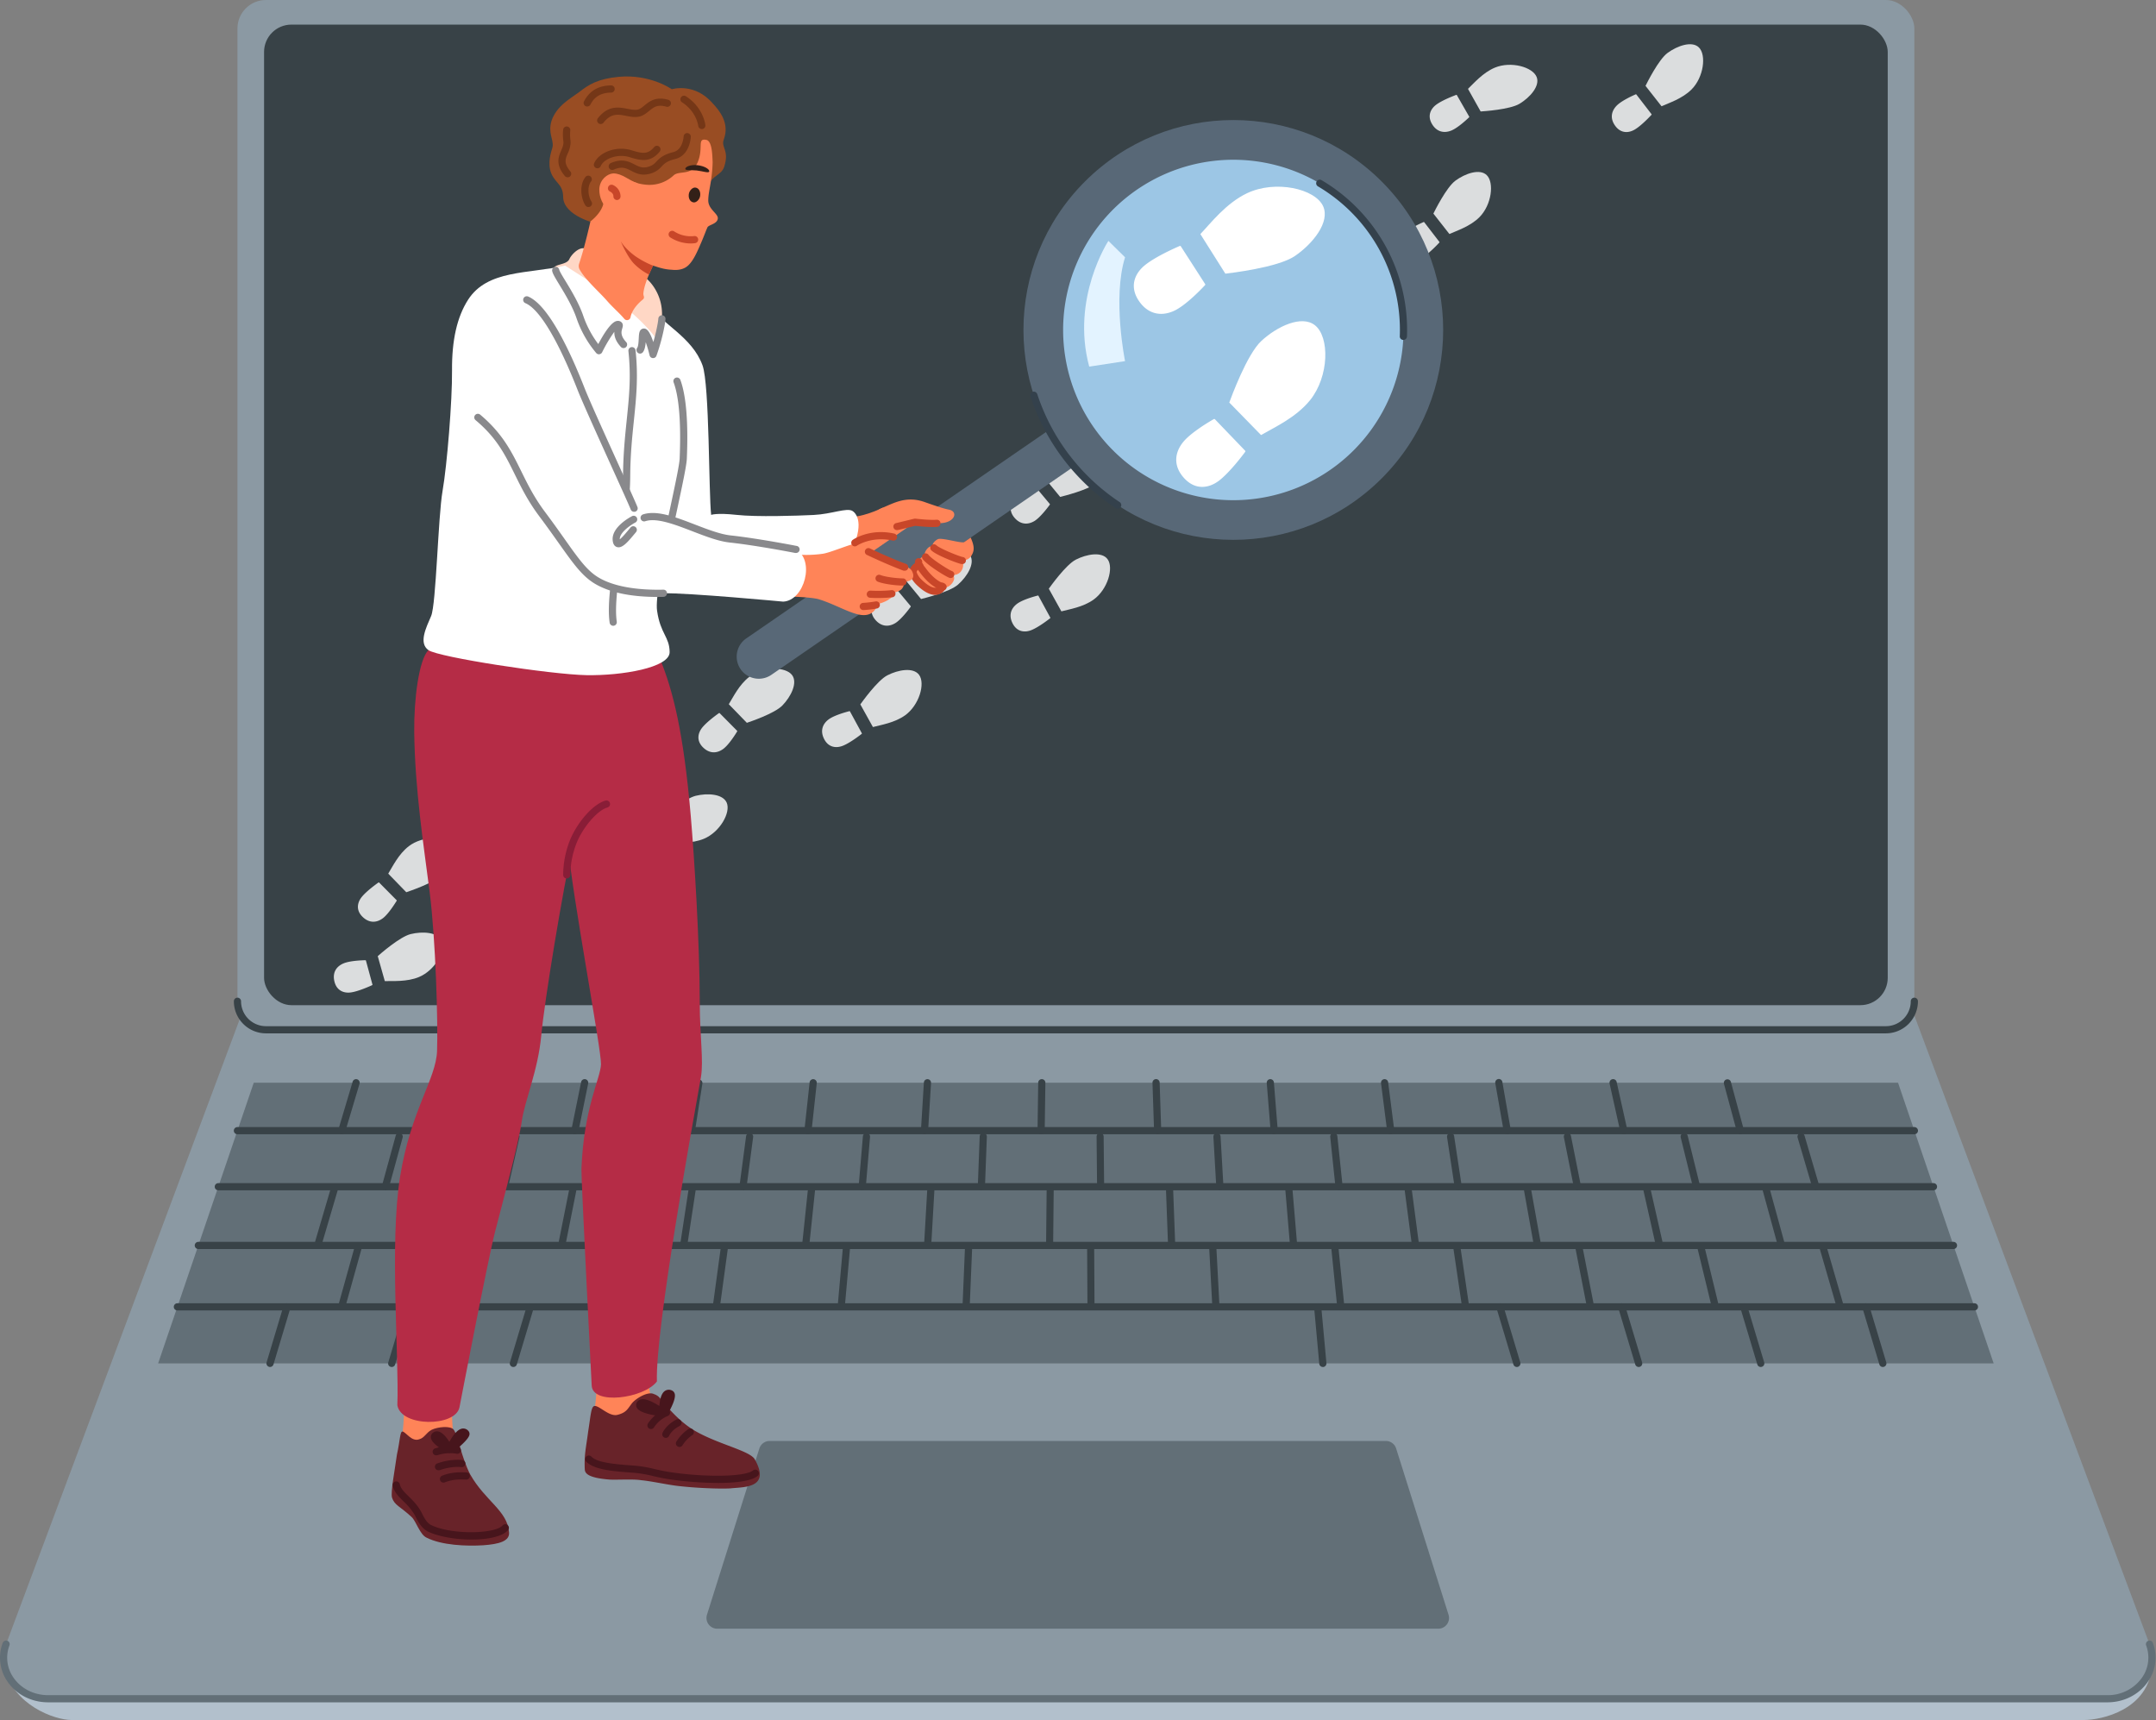 <svg width="1833" height="1462" xmlns="http://www.w3.org/2000/svg">

 <rect width="100%" height="100%" fill="#808080" stroke="none"/>

 <g>
  <title>Layer 1</title>
  <path id="svg_1" d="m4.453,1418.32c6.64,30.47 41.35,43.69 56.56,43.69l1710.51,0c15.34,0 55.11,-8.63 58,-45.85l-1825.07,2.16z" fill-rule="evenodd" fill="#b2c0cc"/>
  <rect id="svg_2" rx="24.22" fill="#8b99a3" y="0" x="201.883" height="875.3" width="1425.67"/>
  <rect id="svg_3" rx="23.26" fill="#384247" y="20.91" x="224.503" height="833.49" width="1380.42"/>
  <path id="svg_4" d="m1624.503,863.12l3,0l200,534.41c8.43,22.73 -9.81,46.4 -35.72,46.4l-1750.89,0c-26,0 -44.27,-23.67 -35.71,-46.4l199.83,-534.41l1419.49,0z" fill-rule="evenodd" fill="#8b99a3"/>
  <polygon id="svg_5" points="1694.993,1158.88 134.433,1158.88 215.733,920.33 1613.693,920.33 1694.993,1158.88 " fill="#626f77"/>
  <path id="svg_6" d="m1627.583,964.12l-1425.73,0a3,3 0 0 1 0,-6.1l1425.73,0a3.05,3.05 0 0 1 0,6.1z" fill="#384247"/>
  <path id="svg_7" d="m1643.813,1011.76l-1458.2,0a3,3 0 0 1 0,-6.1l1458.2,0a3.05,3.05 0 1 1 0,6.1z" fill="#384247"/>
  <path id="svg_8" d="m1660.813,1061.68l-1492.19,0a3.05,3.05 0 0 1 0,-6.1l1492.19,0a3.05,3.05 0 0 1 0,6.1z" fill="#384247"/>
  <path id="svg_9" d="m1678.623,1113.88l-1527.81,0a3.05,3.05 0 0 1 0,-6.1l1527.81,0a3.05,3.05 0 0 1 0,6.1z" fill="#384247"/>
  <path id="svg_10" d="m290.583,964.12a2.91,2.91 0 0 1 -0.87,-0.13a3.06,3.06 0 0 1 -2.05,-3.8l12.15,-40.73a3.05,3.05 0 0 1 5.85,1.74l-12.15,40.74a3.07,3.07 0 0 1 -2.93,2.18z" fill="#384247"/>
  <path id="svg_11" d="m389.673,964.12a2.76,2.76 0 0 1 -0.75,-0.1a3,3 0 0 1 -2.21,-3.69l10.23,-40.74a3,3 0 1 1 5.91,1.48l-10.22,40.74a3.07,3.07 0 0 1 -2.96,2.31z" fill="#384247"/>
  <path id="svg_12" d="m488.763,964.12a2.68,2.68 0 0 1 -0.62,-0.07a3,3 0 0 1 -2.38,-3.59l8.3,-40.74a3.05,3.05 0 0 1 6,1.22l-8.3,40.73a3,3 0 0 1 -3,2.45z" fill="#384247"/>
  <path id="svg_13" d="m587.843,964.12a3.89,3.89 0 0 1 -0.47,0a3,3 0 0 1 -2.54,-3.48l6.36,-40.74a3.05,3.05 0 0 1 6,0.94l-6.37,40.74a3,3 0 0 1 -2.98,2.54z" fill="#384247"/>
  <path id="svg_14" d="m686.933,964.12l-0.34,0a3.05,3.05 0 0 1 -2.7,-3.36l4.44,-40.74a3,3 0 1 1 6.06,0.66l-4.44,40.74a3,3 0 0 1 -3.02,2.7z" fill="#384247"/>
  <path id="svg_15" d="m786.013,964.12l-0.19,0a3.05,3.05 0 0 1 -2.86,-3.23l2.51,-40.74a3.05,3.05 0 0 1 6.09,0.38l-2.51,40.73a3.05,3.05 0 0 1 -3.04,2.86z" fill="#384247"/>
  <path id="svg_16" d="m885.093,964.12l0,0a3.06,3.06 0 0 1 -3,-3.09l0.58,-40.74a3,3 0 0 1 3.09,-3a3,3 0 0 1 3,3.09l-0.58,40.74a3,3 0 0 1 -3.09,3z" fill="#384247"/>
  <path id="svg_17" d="m984.173,964.12a3,3 0 0 1 -3,-3l-1.35,-40.74a3,3 0 1 1 6.09,-0.2l1.35,40.74a3,3 0 0 1 -2.94,3.14l-0.15,0.06z" fill="#384247"/>
  <path id="svg_18" d="m1083.253,964.12a3.06,3.06 0 0 1 -3,-2.81l-3.28,-40.74a3,3 0 1 1 6.08,-0.48l3.28,40.73a3.06,3.06 0 0 1 -2.8,3.29l-0.28,0.01z" fill="#384247"/>
  <path id="svg_19" d="m1182.343,964.12a3.06,3.06 0 0 1 -3,-2.67l-5.21,-40.73a3.05,3.05 0 1 1 6.05,-0.78l5.21,40.74a3,3 0 0 1 -2.64,3.41l-0.41,0.03z" fill="#384247"/>
  <path id="svg_20" d="m1281.433,964.12a3.07,3.07 0 0 1 -3,-2.53l-7.13,-40.73a3.05,3.05 0 1 1 6,-1.06l7.14,40.74a3.06,3.06 0 0 1 -2.48,3.53a3.27,3.27 0 0 1 -0.53,0.05z" fill="#384247"/>
  <path id="svg_21" d="m1380.513,964.12a3.06,3.06 0 0 1 -3,-2.39l-9.07,-40.74a3,3 0 1 1 6,-1.32l9.08,40.73a3.06,3.06 0 0 1 -2.32,3.65a3.81,3.81 0 0 1 -0.69,0.07z" fill="#384247"/>
  <path id="svg_22" d="m1479.603,964.12a3.06,3.06 0 0 1 -2.95,-2.26l-11,-40.73a3.06,3.06 0 0 1 5.9,-1.6l11,40.74a3.06,3.06 0 0 1 -2.15,3.74a3.21,3.21 0 0 1 -0.8,0.11z" fill="#384247"/>
  <path id="svg_23" d="m327.673,1011.76a2.87,2.87 0 0 1 -0.81,-0.11a3,3 0 0 1 -2.13,-3.75l11.69,-42.59a3,3 0 0 1 5.88,1.61l-11.69,42.6a3.05,3.05 0 0 1 -2.94,2.24z" fill="#384247"/>
  <path id="svg_24" d="m429.023,1011.76a3,3 0 0 1 -3,-3.72l9.67,-42.6a3.05,3.05 0 0 1 5.95,1.35l-9.67,42.6a3.05,3.05 0 0 1 -2.95,2.37z" fill="#384247"/>
  <path id="svg_25" d="m530.363,1011.76a2.47,2.47 0 0 1 -0.54,0a3,3 0 0 1 -2.47,-3.54l7.66,-42.59a3,3 0 1 1 6,1.07l-7.65,42.6a3.06,3.06 0 0 1 -3,2.46z" fill="#384247"/>
  <path id="svg_26" d="m631.703,1011.76a2.69,2.69 0 0 1 -0.4,0a3.05,3.05 0 0 1 -2.63,-3.42l5.64,-42.59a3,3 0 1 1 6,0.79l-5.63,42.6a3,3 0 0 1 -2.98,2.62z" fill="#384247"/>
  <path id="svg_27" d="m733.043,1011.76l-0.26,0a3.05,3.05 0 0 1 -2.78,-3.3l3.62,-42.59a3,3 0 0 1 6.07,0.51l-3.61,42.6a3.05,3.05 0 0 1 -3.04,2.78z" fill="#384247"/>
  <path id="svg_28" d="m834.383,1011.76l-0.13,0a3.05,3.05 0 0 1 -2.94,-3.16l1.6,-42.6a3,3 0 0 1 3.16,-2.93a3.05,3.05 0 0 1 2.94,3.16l-1.6,42.59a3.05,3.05 0 0 1 -3.03,2.94z" fill="#384247"/>
  <path id="svg_29" d="m935.723,1011.76a3,3 0 0 1 -3,-3l-0.42,-42.6a3,3 0 0 1 3,-3.07l0,0a3,3 0 0 1 3,3l0.42,42.59a3,3 0 0 1 -3,3.08z" fill="#384247"/>
  <path id="svg_30" d="m1037.063,1011.76a3,3 0 0 1 -3,-2.88l-2.44,-42.59a3.06,3.06 0 0 1 2.88,-3.22a3.11,3.11 0 0 1 3.21,2.87l2.44,42.6a3.05,3.05 0 0 1 -2.87,3.22l-0.22,0z" fill="#384247"/>
  <path id="svg_31" d="m1138.403,1011.76a3.05,3.05 0 0 1 -3,-2.73l-4.45,-42.6a3,3 0 1 1 6.06,-0.63l4.46,42.6a3,3 0 0 1 -2.72,3.34a1.72,1.72 0 0 1 -0.35,0.02z" fill="#384247"/>
  <path id="svg_32" d="m1239.743,1011.76a3,3 0 0 1 -3,-2.59l-6.47,-42.6a3,3 0 0 1 6,-0.91l6.47,42.59a3.06,3.06 0 0 1 -2.55,3.48l-0.45,0.03z" fill="#384247"/>
  <path id="svg_33" d="m1341.093,1011.76a3,3 0 0 1 -3,-2.45l-8.49,-42.6a3,3 0 0 1 6,-1.19l8.49,42.6a3,3 0 0 1 -2.39,3.58a3.13,3.13 0 0 1 -0.61,0.06z" fill="#384247"/>
  <path id="svg_34" d="m1442.433,1011.76a3.05,3.05 0 0 1 -3,-2.32l-10.51,-42.59a3,3 0 1 1 5.92,-1.46l10.51,42.59a3.05,3.05 0 0 1 -3,3.78l0.08,0z" fill="#384247"/>
  <path id="svg_35" d="m1543.773,1011.76a3,3 0 0 1 -2.92,-2.19l-12.53,-42.59a3.05,3.05 0 0 1 5.85,-1.73l12.53,42.6a3.06,3.06 0 0 1 -2.07,3.79a3.24,3.24 0 0 1 -0.86,0.12z" fill="#384247"/>
  <path id="svg_36" d="m270.953,1058.87a3.13,3.13 0 0 1 -0.86,-0.12a3,3 0 0 1 -2.07,-3.79l13.09,-44.47a3.05,3.05 0 0 1 5.86,1.72l-13.1,44.47a3,3 0 0 1 -2.92,2.19z" fill="#384247"/>
  <path id="svg_37" d="m374.523,1058.87a3.05,3.05 0 0 1 -3,-3.78l11,-44.47a3,3 0 1 1 5.92,1.46l-11,44.48a3.05,3.05 0 0 1 -2.92,2.31z" fill="#384247"/>
  <path id="svg_38" d="m478.103,1058.87a3.06,3.06 0 0 1 -3,-3.65l8.88,-44.47a3,3 0 0 1 6,1.2l-8.88,44.47a3,3 0 0 1 -3,2.45z" fill="#384247"/>
  <path id="svg_39" d="m581.673,1058.87a3.55,3.55 0 0 1 -0.46,0a3.06,3.06 0 0 1 -2.56,-3.48l6.77,-44.47a3.05,3.05 0 0 1 6,0.92l-6.78,44.47a3,3 0 0 1 -2.97,2.56z" fill="#384247"/>
  <path id="svg_40" d="m685.253,1058.87a1.77,1.77 0 0 1 -0.32,0a3,3 0 0 1 -2.71,-3.35l4.66,-44.47a3.05,3.05 0 0 1 6.07,0.64l-4.67,44.47a3,3 0 0 1 -3.03,2.71z" fill="#384247"/>
  <path id="svg_41" d="m788.823,1058.87l-0.18,0a3.05,3.05 0 0 1 -2.87,-3.22l2.56,-44.48a3.05,3.05 0 0 1 6.09,0.36l-2.56,44.47a3,3 0 0 1 -3.04,2.87z" fill="#384247"/>
  <path id="svg_42" d="m892.393,1058.87l0,0a3,3 0 0 1 -3,-3.08l0.45,-44.47a3.06,3.06 0 0 1 3,-3l0,0a3,3 0 0 1 3,3.08l-0.45,44.47a3,3 0 0 1 -3,3z" fill="#384247"/>
  <path id="svg_43" d="m995.963,1058.87a3.05,3.05 0 0 1 -3,-2.93l-1.65,-44.48a3,3 0 1 1 6.09,-0.22l1.66,44.47a3.05,3.05 0 0 1 -2.94,3.16l-0.16,0z" fill="#384247"/>
  <path id="svg_44" d="m1099.533,1058.87a3.05,3.05 0 0 1 -3,-2.79l-3.75,-44.47a3,3 0 1 1 6.07,-0.52l3.76,44.48a3,3 0 0 1 -2.78,3.29l-0.3,0.01z" fill="#384247"/>
  <path id="svg_45" d="m1203.103,1058.87a3.06,3.06 0 0 1 -3,-2.65l-5.86,-44.47a3.05,3.05 0 0 1 6,-0.8l5.86,44.47a3.05,3.05 0 0 1 -2.62,3.43l-0.38,0.02z" fill="#384247"/>
  <path id="svg_46" d="m1306.683,1058.87a3,3 0 0 1 -3,-2.51l-8,-44.47a3,3 0 1 1 6,-1.08l8,44.47a3,3 0 0 1 -2.46,3.54a2.47,2.47 0 0 1 -0.54,0.05z" fill="#384247"/>
  <path id="svg_47" d="m1410.253,1058.87a3.05,3.05 0 0 1 -3,-2.37l-10,-44.48a3,3 0 1 1 6,-1.34l10.08,44.47a3.06,3.06 0 0 1 -2.3,3.65a3.21,3.21 0 0 1 -0.78,0.07z" fill="#384247"/>
  <path id="svg_48" d="m1513.823,1058.87a3.06,3.06 0 0 1 -2.94,-2.24l-12.18,-44.47a3,3 0 0 1 5.88,-1.62l12.19,44.47a3.05,3.05 0 0 1 -2.14,3.75a2.82,2.82 0 0 1 -0.81,0.11z" fill="#384247"/>
  <path id="svg_49" d="m291.253,1110.99a2.91,2.91 0 0 1 -0.82,-0.12a3,3 0 0 1 -2.12,-3.75l13,-46.6a3,3 0 1 1 5.87,1.64l-13,46.6a3.05,3.05 0 0 1 -2.93,2.23z" fill="#384247"/>
  <path id="svg_50" d="m397.313,1110.99a3.32,3.32 0 0 1 -0.69,-0.08a3,3 0 0 1 -2.28,-3.66l10.77,-46.6a3,3 0 0 1 5.94,1.38l-10.8,46.65a3.05,3.05 0 0 1 -2.94,2.31z" fill="#384247"/>
  <path id="svg_51" d="m503.363,1110.99a3.53,3.53 0 0 1 -0.56,0a3.06,3.06 0 0 1 -2.45,-3.55l8.56,-46.6a3.05,3.05 0 1 1 6,1.1l-8.56,46.6a3,3 0 0 1 -2.99,2.45z" fill="#384247"/>
  <path id="svg_52" d="m609.403,1110.99l-0.42,0a3.06,3.06 0 0 1 -2.61,-3.43l6.36,-46.6a3,3 0 0 1 6,0.82l-6.35,46.6a3.06,3.06 0 0 1 -2.98,2.61z" fill="#384247"/>
  <path id="svg_53" d="m715.443,1110.99l-0.27,0a3.05,3.05 0 0 1 -2.77,-3.31l4.15,-46.6a3,3 0 1 1 6.07,0.54l-4.15,46.6a3.05,3.05 0 0 1 -3.03,2.77z" fill="#384247"/>
  <path id="svg_54" d="m821.483,1110.99l-0.13,0a3,3 0 0 1 -2.92,-3.17l1.94,-46.6a3,3 0 0 1 3.18,-2.92a3.06,3.06 0 0 1 2.92,3.18l-1.94,46.6a3.06,3.06 0 0 1 -3.05,2.91z" fill="#384247"/>
  <path id="svg_55" d="m927.523,1110.99a3.05,3.05 0 0 1 -3,-3l-0.26,-46.6a3,3 0 0 1 3,-3.07l0,0a3,3 0 0 1 3,3l0.27,46.6a3,3 0 0 1 -3,3.07l-0.01,0z" fill="#384247"/>
  <path id="svg_56" d="m1033.563,1110.99a3,3 0 0 1 -3,-2.89l-2.48,-46.6a3.05,3.05 0 1 1 6.1,-0.32l2.47,46.6a3,3 0 0 1 -2.89,3.2l-0.2,0.01z" fill="#384247"/>
  <path id="svg_57" d="m1139.603,1110.99a3.05,3.05 0 0 1 -3,-2.75l-4.68,-46.59a3,3 0 0 1 2.73,-3.34a3.09,3.09 0 0 1 3.34,2.73l4.68,46.59a3,3 0 0 1 -2.73,3.34l-0.34,0.02z" fill="#384247"/>
  <path id="svg_58" d="m1245.643,1110.99a3,3 0 0 1 -3,-2.61l-6.89,-46.59a3.05,3.05 0 0 1 6,-0.9l6.88,46.6a3,3 0 0 1 -2.57,3.46a2.28,2.28 0 0 1 -0.42,0.04z" fill="#384247"/>
  <path id="svg_59" d="m1351.693,1110.99a3,3 0 0 1 -3,-2.47l-9.1,-46.59a3.05,3.05 0 1 1 6,-1.17l9.09,46.59a3,3 0 0 1 -2.41,3.58a2.86,2.86 0 0 1 -0.58,0.06z" fill="#384247"/>
  <path id="svg_60" d="m1457.733,1110.99a3.06,3.06 0 0 1 -3,-2.33l-11.31,-46.6a3.05,3.05 0 0 1 5.93,-1.44l11.31,46.6a3.05,3.05 0 0 1 -2.25,3.68a3,3 0 0 1 -0.68,0.09z" fill="#384247"/>
  <path id="svg_61" d="m1563.773,1110.99a3.06,3.06 0 0 1 -2.93,-2.2l-13.51,-46.6a3.06,3.06 0 0 1 5.87,-1.7l13.5,46.6a3,3 0 0 1 -2.08,3.78a3.12,3.12 0 0 1 -0.85,0.12z" fill="#384247"/>
  <path id="svg_62" d="m229.593,1161.93a2.93,2.93 0 0 1 -0.88,-0.13a3.06,3.06 0 0 1 -2.05,-3.8l14.38,-48a3.05,3.05 0 1 1 5.85,1.75l-14.38,48a3.06,3.06 0 0 1 -2.92,2.18z" fill="#384247"/>
  <path id="svg_63" d="m333.003,1161.93a2.91,2.91 0 0 1 -0.87,-0.13a3,3 0 0 1 -2,-3.8l14.38,-48a3,3 0 1 1 5.84,1.75l-14.38,48a3,3 0 0 1 -2.97,2.18z" fill="#384247"/>
  <path id="svg_64" d="m436.423,1161.93a2.91,2.91 0 0 1 -0.87,-0.13a3,3 0 0 1 -2,-3.8l14.38,-48a3,3 0 1 1 5.84,1.75l-14.38,48a3.05,3.05 0 0 1 -2.97,2.18z" fill="#384247"/>
  <path id="svg_65" d="m539.843,1161.93a2.7,2.7 0 0 1 -0.49,0a3,3 0 0 1 -2.52,-3.5l7.87,-48a3,3 0 0 1 6,1l-7.87,48a3.05,3.05 0 0 1 -2.99,2.5z" fill="#384247"/>
  <path id="svg_66" d="m1124.623,1161.93a3.06,3.06 0 0 1 -3,-2.77l-4.4,-48a3,3 0 1 1 6.07,-0.56l4.41,48.05a3.06,3.06 0 0 1 -2.76,3.32l-0.32,-0.04z" fill="#384247"/>
  <path id="svg_67" d="m1600.753,1161.93a3,3 0 0 1 -2.92,-2.18l-14.41,-48a3.05,3.05 0 1 1 5.85,-1.75l14.4,48a3,3 0 0 1 -2.05,3.8a2.91,2.91 0 0 1 -0.87,0.13z" fill="#384247"/>
  <path id="svg_68" d="m1496.963,1161.93a3,3 0 0 1 -2.92,-2.18l-14.4,-48a3,3 0 1 1 5.84,-1.75l14.4,48a3,3 0 0 1 -2.05,3.8a2.91,2.91 0 0 1 -0.87,0.13z" fill="#384247"/>
  <path id="svg_69" d="m1393.173,1161.93a3.05,3.05 0 0 1 -2.92,-2.18l-14.4,-48a3.05,3.05 0 1 1 5.85,-1.75l14.39,48a3,3 0 0 1 -2,3.8a3,3 0 0 1 -0.92,0.13z" fill="#384247"/>
  <path id="svg_70" d="m1289.593,1161.93a3.05,3.05 0 0 1 -2.92,-2.18l-14.4,-48a3.05,3.05 0 1 1 5.85,-1.75l14.4,48a3.06,3.06 0 0 1 -2,3.8a3,3 0 0 1 -0.93,0.13z" fill="#384247"/>
  <path id="svg_71" d="m1222.783,1384.4l-613,0a9.14,9.14 0 0 1 -8.72,-11.9l44.53,-141.28a9.17,9.17 0 0 1 8.73,-6.4l523.93,0a9.15,9.15 0 0 1 8.73,6.4l44.54,141.28a9.15,9.15 0 0 1 -8.74,11.9z" fill-rule="evenodd" fill="#626f77"/>
  <path id="svg_72" d="m1603.333,878.35l-1377.23,0a27.3,27.3 0 0 1 -27.27,-27.27a3,3 0 1 1 6.1,0a21.19,21.19 0 0 0 21.17,21.17l1377.23,0a21.19,21.19 0 0 0 21.17,-21.17a3,3 0 1 1 6.1,0a27.3,27.3 0 0 1 -27.27,27.27z" fill="#384247"/>
  <path id="svg_73" d="m1791.763,1446.98l-1750.87,0c-14,0 -26.83,-6.51 -34.39,-17.43a35.48,35.48 0 0 1 -4.18,-33.1a3.05,3.05 0 1 1 5.71,2.15a29.49,29.49 0 0 0 3.49,27.48c6.42,9.27 17.4,14.81 29.37,14.81l1750.87,0a35.43,35.43 0 0 0 29.25,-14.75a29.62,29.62 0 0 0 3.61,-27.55a3.05,3.05 0 1 1 5.72,-2.12a35.64,35.64 0 0 1 -4.33,33.15c-7.56,10.87 -20.37,17.36 -34.25,17.36z" fill="#626f77"/>
  <path id="svg_74" d="m665.253,599.57c-6.71,7 -28.21,14.11 -30.29,14.83l-15.35,-15.81c3.66,-5.91 8.76,-16.63 17.51,-23.33c11.78,-9 30.93,-8.72 36.33,-1.4c4.88,6.59 -1.01,18.26 -8.2,25.71z" fill="#dbddde"/>
  <path id="svg_75" d="m626.743,621.68a0.42,0.42 0 0 0 -0.06,-0.51l-14.85,-15a0.41,0.41 0 0 0 -0.54,-0.05c-1.67,1.17 -10,7.14 -14.16,12.2c-3.86,4.72 -5.14,11.16 0.33,16.72s11.85,5.68 17.49,1.5c4.93,-3.67 10.74,-13.12 11.79,-14.86z" fill="#dbddde"/>
  <path id="svg_76" d="m375.713,743.56c-6.72,7 -28.21,14.11 -30.3,14.84l-15.34,-15.81c3.66,-5.92 8.76,-16.63 17.51,-23.34c11.78,-9 30.93,-8.71 36.33,-1.39c4.88,6.58 -1.01,18.25 -8.2,25.7z" fill="#dbddde"/>
  <path id="svg_77" d="m337.253,765.68a0.44,0.44 0 0 0 -0.06,-0.52l-14.86,-15a0.44,0.44 0 0 0 -0.54,-0.05c-1.66,1.17 -10,7.15 -14.15,12.2c-3.86,4.72 -5.14,11.16 0.33,16.72s11.85,5.69 17.49,1.51c4.88,-3.68 10.69,-13.13 11.79,-14.86z" fill="#dbddde"/>
  <path id="svg_78" d="m814.493,496.92c-7.27,6.37 -29.28,11.7 -31.43,12.25l-14,-17c4.15,-5.59 10.13,-15.84 19.41,-21.79c12.49,-8 31.55,-6.09 36.32,1.65c4.34,6.93 -2.54,18.07 -10.3,24.89z" fill="#dbddde"/>
  <path id="svg_79" d="m774.253,515.73a0.41,0.41 0 0 0 0,-0.52l-13.54,-16.21a0.43,0.43 0 0 0 -0.54,-0.1c-1.75,1 -10.58,6.28 -15.13,11c-4.24,4.38 -6,10.68 -1.06,16.68s11.33,6.66 17.3,3c5.21,-3.28 11.8,-12.2 12.97,-13.85z" fill="#dbddde"/>
  <path id="svg_80" d="m932.773,410.13c-7.27,6.37 -29.29,11.7 -31.43,12.25l-14,-17c4.14,-5.58 10.12,-15.84 19.4,-21.78c12.5,-8 31.56,-6.1 36.32,1.65c4.34,6.93 -2.5,18.06 -10.29,24.88z" fill="#dbddde"/>
  <path id="svg_81" d="m892.553,428.94a0.44,0.44 0 0 0 0,-0.52l-13.55,-16.21a0.42,0.42 0 0 0 -0.53,-0.1c-1.76,1 -10.59,6.28 -15.13,11c-4.24,4.38 -6,10.69 -1.07,16.69s11.34,6.65 17.31,3c5.19,-3.28 11.77,-12.21 12.97,-13.86z" fill="#dbddde"/>
  <path id="svg_82" d="m1291.923,88.18c-8.27,5 -30.88,6.41 -33.09,6.57l-10.78,-19.22c5,-4.77 12.73,-13.83 22.91,-18.06c13.69,-5.66 32.13,-0.49 35.48,8c3.02,7.59 -5.66,17.36 -14.52,22.71z" fill="#dbddde"/>
  <path id="svg_83" d="m1249.033,99.68a0.42,0.42 0 0 0 0.07,-0.51l-10.51,-18.33a0.42,0.42 0 0 0 -0.51,-0.19c-1.91,0.71 -11.52,4.34 -16.81,8.17c-4.94,3.57 -7.82,9.47 -4,16.24s10,8.54 16.52,5.94c5.73,-2.27 13.77,-9.91 15.24,-11.32z" fill="#dbddde"/>
  <path id="svg_84" d="m754.443,574.01c-8.6,4.42 -21.66,22.92 -23,24.71l10.7,19.27c6.72,-1.8 18.45,-3.59 27.4,-10c12,-8.68 17.28,-27.09 11.84,-34.38c-4.86,-6.6 -17.73,-4.34 -26.94,0.4z" fill="#dbddde"/>
  <path id="svg_85" d="m722.153,604.49a0.41,0.41 0 0 1 0.47,0.2l10.09,18.56a0.43,0.43 0 0 1 -0.11,0.54c-1.6,1.25 -9.74,7.53 -15.77,10c-5.64,2.33 -12.17,1.7 -15.91,-5.15s-2,-13 3.61,-17.18c4.92,-3.64 15.64,-6.47 17.62,-6.97z" fill="#dbddde"/>
  <path id="svg_86" d="m914.673,475.68c-8.6,4.42 -21.66,22.92 -23,24.71l10.7,19.27c6.72,-1.8 18.46,-3.59 27.4,-10c12,-8.68 17.28,-27.09 11.84,-34.38c-4.86,-6.6 -17.73,-4.3 -26.94,0.4z" fill="#dbddde"/>
  <path id="svg_87" d="m882.383,506.2a0.41,0.41 0 0 1 0.47,0.2l10.09,18.56a0.43,0.43 0 0 1 -0.11,0.54c-1.6,1.25 -9.73,7.53 -15.77,10c-5.64,2.34 -12.17,1.7 -15.91,-5.15s-2,-13 3.61,-17.18c4.92,-3.64 15.64,-6.49 17.62,-6.97z" fill="#dbddde"/>
  <path id="svg_88" d="m1237.413,153.54c-7.79,5.72 -17.77,26.05 -18.77,28l13.61,17.36c6.35,-2.83 17.66,-6.45 25.47,-14.22c10.49,-10.47 12.79,-29.48 6.27,-35.82c-5.88,-5.71 -18.23,-1.45 -26.58,4.68z" fill="#dbddde"/>
  <path id="svg_89" d="m1210.343,188.73a0.42,0.42 0 0 1 0.5,0.13l12.89,16.74a0.42,0.42 0 0 1 0,0.54c-1.38,1.49 -8.42,9 -14,12.39c-5.19,3.19 -11.74,3.59 -16.52,-2.57s-4,-12.51 0.86,-17.54c4.25,-4.39 14.4,-8.88 16.27,-9.69z" fill="#dbddde"/>
  <path id="svg_90" d="m1417.763,44.98c-7.79,5.71 -17.77,26.05 -18.77,28l13.61,17.34c6.35,-2.84 17.66,-6.45 25.47,-14.23c10.49,-10.47 12.79,-29.48 6.26,-35.81c-5.87,-5.7 -18.22,-1.43 -26.57,4.7z" fill="#dbddde"/>
  <path id="svg_91" d="m1390.693,80.17a0.42,0.42 0 0 1 0.5,0.13l12.89,16.73a0.42,0.42 0 0 1 0,0.55c-1.38,1.49 -8.42,9 -14,12.39c-5.19,3.19 -11.74,3.59 -16.52,-2.58s-4,-12.51 0.86,-17.53c4.25,-4.39 14.4,-8.89 16.27,-9.69z" fill="#dbddde"/>
  <path id="svg_92" d="m591.393,676.45c-9.38,2.32 -26.36,17.32 -28,18.76l6,21.21c6.95,-0.2 18.78,0.77 29,-3.44c13.69,-5.68 23.07,-22.38 19.44,-30.72c-3.34,-7.53 -16.38,-8.29 -26.44,-5.81z" fill="#dbddde"/>
  <path id="svg_93" d="m552.953,698.68a0.41,0.41 0 0 1 0.41,0.31l5.54,20.38a0.43,0.43 0 0 1 -0.23,0.5c-1.84,0.85 -11.21,5.08 -17.66,6.12c-6,1 -12.23,-1.16 -14.29,-8.68s1,-13.1 7.48,-15.88c5.62,-2.44 16.71,-2.75 18.75,-2.75z" fill="#dbddde"/>
  <path id="svg_94" d="m349.153,793.97c-9.38,2.32 -26.36,17.31 -28,18.75l6,21.21c6.94,-0.2 18.78,0.78 29,-3.44c13.68,-5.68 23.06,-22.37 19.44,-30.72c-3.34,-7.52 -16.34,-8.29 -26.44,-5.8z" fill="#dbddde"/>
  <path id="svg_95" d="m310.703,816.18a0.42,0.42 0 0 1 0.41,0.32l5.54,20.38a0.41,0.41 0 0 1 -0.22,0.49c-1.85,0.86 -11.21,5.09 -17.66,6.13c-6,1 -12.23,-1.16 -14.3,-8.68s1,-13.11 7.48,-15.89c5.63,-2.43 16.72,-2.71 18.75,-2.75z" fill="#dbddde"/>
  <path id="svg_96" d="m718.153,439.11c12.85,2.31 32.29,-7.54 32.29,-7.54s33.71,5.57 33.13,18.22s-38.84,36.2 -38.84,36.2s-48.38,-0.57 -48.38,-1.16s21.8,-45.72 21.8,-45.72z" fill="#ff8458"/>
  <path id="svg_97" d="m385.253,1176.09l-42.35,0.29s0.56,9.9 0.54,23.07s-2.54,30 -2.54,30l46.09,0.33a175.78,175.78 0 0 1 -2.71,-27.86c0.05,-13.17 0.97,-25.83 0.97,-25.83z" fill="#ff8458"/>
  <path id="svg_98" d="m342.343,1216.81c2.81,0.58 7.67,8.76 13.87,6.64c4.75,-1.23 5.85,-5.42 10.65,-8.07c5.28,-2.62 16.14,-3.62 18.83,-0.23c3.58,4.84 6.63,23.78 14.09,38.17c12.79,22.59 31.77,30.84 33,49.23c0.66,7.55 -8.84,10 -22,10.93c-14.15,0.88 -35.29,0.08 -48.21,-6.52c-5.55,-2.56 -8.89,-14 -12.52,-17.4c-10,-9.32 -14.68,-10 -16.78,-16.63c-1.24,-4.75 2.25,-22.5 4.19,-36.54c2.72,-12.13 2.55,-20.13 4.88,-19.58z" fill="#682329"/>
  <path id="svg_99" d="m377.053,1260.22a3.05,3.05 0 0 1 -1.12,-5.89c8.24,-3.24 15.4,-3 20.62,-2.77a3,3 0 0 1 -0.23,6.09c-5,-0.18 -11.11,-0.41 -18.15,2.36a3.17,3.17 0 0 1 -1.12,0.21z" fill="#47151c"/>
  <path id="svg_100" d="m371.353,1236.95a3,3 0 0 1 -1.06,-5.91a39.28,39.28 0 0 1 19.07,-1.36a3,3 0 0 1 -1.13,6a33.56,33.56 0 0 0 -15.84,1.1a3.21,3.21 0 0 1 -1.04,0.17z" fill="#47151c"/>
  <path id="svg_101" d="m373.253,1249.68a3,3 0 0 1 -1,-5.92c7.9,-2.82 16.35,-3.38 20.86,-2.7a3,3 0 1 1 -0.9,6c-3.82,-0.58 -11.38,0.09 -17.91,2.42a3.09,3.09 0 0 1 -1.05,0.2z" fill="#47151c"/>
  <path id="svg_102" d="m382.253,1235.01a3.08,3.08 0 0 1 -1.73,-0.54a3.12,3.12 0 0 1 -1.12,-0.36c-4.71,-2.58 -12.67,-7.6 -13.09,-12.19a4.64,4.64 0 0 1 1.77,-4.08a5.36,5.36 0 0 1 4.56,-1.11c3.49,0.72 7,5 9.41,8.8c2.72,-4.93 6.74,-10.65 11,-11.25a5.64,5.64 0 0 1 5.23,2.11a3.59,3.59 0 0 1 0.88,2.73c-0.08,1 -0.32,4.24 -13.56,14.81a22.33,22.33 0 0 1 -3.25,1.08l-0.1,0zm11.41,-14.62l0,0l0,0z" fill="#47151c"/>
  <path id="svg_103" d="m400.963,1308.62c-13.51,0 -28.06,-2.43 -37.16,-6.81c-5.61,-2.85 -8.7,-9.06 -10.55,-12.78c-0.4,-0.79 -0.7,-1.43 -0.94,-1.79a52.23,52.23 0 0 0 -9.18,-11c-4.07,-4 -7.91,-7.77 -9.23,-13.3a3.05,3.05 0 0 1 5.94,-1.41c0.91,3.82 3.84,6.7 7.56,10.36c3.3,3.24 7,6.91 10.05,12.06a22.33,22.33 0 0 1 1.26,2.35c1.51,3 4,8.13 7.8,10c17.74,8.54 54.54,7.55 60.78,0.33a3,3 0 1 1 4.61,4c-4.72,5.5 -17.29,7.99 -30.94,7.99z" fill="#47151c"/>
  <path id="svg_104" d="m552.953,1151.45l-45.22,-2.64s0.47,15.15 -0.32,29.39s-2.7,27.1 -2.7,27.1l53.41,-2.07s-6.94,-17.67 -6.77,-31.59c0.79,-14.24 1.6,-20.19 1.6,-20.19z" fill="#ff8458"/>
  <path id="svg_105" d="m505.253,1195.13c3.89,-0.87 12.23,9 19.39,7.56c8.39,-2 9,-5.5 13.06,-10.44c4.59,-4.78 13.86,-9.67 18.29,-7.26a10.73,10.73 0 0 1 4.75,3c5.3,6.3 15.26,19.21 29.19,27.67c19.63,11.77 47.89,17.43 51.8,24.85c13.32,23.78 -7.79,23.45 -19.49,24.48c-3.27,0.54 -23.43,0.5 -44,-1.72c-9.55,-0.9 -23.53,-4.19 -33.08,-5.08c-6.9,-1.11 -20.64,-0.19 -26.74,-0.53c-22.23,-1.72 -21.09,-7 -21.31,-9.71c-0.41,-12 1.06,-16.74 2.94,-31.16c2.12,-13.31 2.42,-20.98 5.2,-21.66z" fill="#682329"/>
  <path id="svg_106" d="m577.683,1229.93a3.05,3.05 0 0 1 -2.63,-4.58a35.67,35.67 0 0 1 10.13,-10.59a3.05,3.05 0 0 1 3.37,5.09a29.74,29.74 0 0 0 -8.23,8.57a3.06,3.06 0 0 1 -2.64,1.51z" fill="#47151c"/>
  <path id="svg_107" d="m553.453,1214.68a3,3 0 0 1 -1.55,-0.42a3.06,3.06 0 0 1 -1.08,-4.18a31.75,31.75 0 0 1 14.72,-12.2a3.05,3.05 0 1 1 2.23,5.68a25.55,25.55 0 0 0 -11.69,9.62a3.06,3.06 0 0 1 -2.63,1.5z" fill="#47151c"/>
  <path id="svg_108" d="m566.113,1222.19a3.15,3.15 0 0 1 -1.16,-0.23a3,3 0 0 1 -1.66,-4c0.1,-0.26 2.74,-6.6 11.67,-11.3a3,3 0 1 1 2.84,5.39c-6.82,3.59 -8.79,8 -8.87,8.23a3.09,3.09 0 0 1 -2.82,1.91z" fill="#47151c"/>
  <path id="svg_109" d="m563.543,1203.82a3,3 0 0 1 -1.18,-0.24a2.83,2.83 0 0 1 -1.23,0.1c-6.28,-0.77 -17.18,-2.71 -19.67,-7a4.64,4.64 0 0 1 -0.27,-4.18a5.51,5.51 0 0 1 3.73,-3c4.17,-1 10.87,2.53 15.66,5.58c0.34,-4.75 1.44,-10.6 4.73,-12.81a6,6 0 0 1 6,-0.33a4.27,4.27 0 0 1 2.29,2.66c1.24,4 -3,12.2 -5.59,16.74a3,3 0 0 1 -2.23,1.5a3,3 0 0 1 -0.84,0.65a3,3 0 0 1 -1.4,0.33z" fill="#47151c"/>
  <path id="svg_110" d="m610.403,1260.5a297.27,297.27 0 0 1 -38.16,-2.67a165.57,165.57 0 0 1 -16.86,-3.16a109.48,109.48 0 0 0 -15.34,-2.7l-3.44,-0.27c-15.55,-1.18 -31.63,-2.4 -38.21,-9.36a3,3 0 1 1 4.43,-4.19c5,5.24 20.52,6.43 34.25,7.47l3.5,0.27a116.65,116.65 0 0 1 16.17,2.84a162.75,162.75 0 0 0 16.31,3.06c30.51,4.14 61.29,3.23 67.24,-2a3.05,3.05 0 0 1 4,4.58c-5.13,4.54 -18.73,6.13 -33.89,6.13z" fill="#47151c"/>
  <path id="svg_111" d="m561.093,560.01c11,26.64 20.08,62.22 26.2,133.72c3.06,35.77 7.58,107 7.64,158.85c0,28.07 3.43,49.34 0.94,63.3c-7.1,39.77 -38.87,214.7 -37.38,258.36c-10.78,14.36 -55.14,20.59 -55.46,3.17c0,0 -9,-175.52 -8.71,-183.67c1.95,-52 16.19,-77.07 16.64,-89.06s-25,-146.57 -27.92,-185l4.56,-4.87c-9.51,43.59 -24.74,136 -27.45,165.53s-14.06,55.12 -16.54,72.7c-2.69,19.05 -16,67.82 -22.54,93.2s-30.48,150.2 -30.48,150.2c-3.84,16.55 -49.66,16.55 -52.77,-2c1.56,-41.59 -6.82,-138 2.36,-194.51s30.48,-82.54 31.39,-106.53s-1.21,-95.54 -6.32,-135.37s-12.49,-87 -13.09,-135.63c-0.34,-28.2 4,-61.71 12.11,-69.81l196.82,7.42z" fill="#b52c46"/>
  <path id="svg_112" d="m720.503,474.26c14.6,-25.34 9.14,-36.88 4.28,-39.92s-17.48,2.61 -33,3.38c-14,0.69 -48.5,1.81 -65.5,-0.07s-21.67,0 -21.67,0c-2.12,-18.09 -1.31,-110.66 -7.35,-127.13c-9.07,-24.76 -35.12,-35 -45.3,-51.75l1.42,230.6l167.12,-15.11z" fill="#fff"/>
  <path id="svg_113" d="m550.183,237.29s16.09,13.31 12,37.58a169.81,169.81 0 0 1 -7,26.46s-3.81,-16 -7.11,-18.69s-0.8,10.59 -4,14.87l-14,-4.64c-10.1,-10.89 -0.25,-17.13 -5.06,-17s-15.76,22.22 -15.76,22.22s-10.71,-12.06 -16,-28c-5.93,-17.9 -21.78,-35.78 -22.51,-40.57c-0.87,-5.74 10.81,-3.66 13.37,-9.37c1.48,-3.29 7.2,-9.63 12.23,-9.13l53.84,26.27z" fill="#ffd7c5"/>
  <path id="svg_114" d="m575.583,323.92c6.82,18.27 5.89,51 5.34,65.67s-25.15,109.56 -22.29,129.49s10.58,22 10.68,35.23s-40.69,20.1 -70.71,19.57s-125.85,-15.2 -134.35,-21.27s-2,-19 2.29,-29s5.87,-84.16 9.71,-106.24s8.28,-76.56 8.06,-102.4s4.3,-45.56 13.57,-60.07c16.49,-25.81 51,-21.91 82.55,-29.14c42.47,27 84.66,54.18 95.15,98.16z" fill="#fff"/>
  <path id="svg_115" d="m913.043,396.51l-257.26,177.11a18.8,18.8 0 0 1 -26.14,-4.82l0,0a18.8,18.8 0 0 1 4.82,-26.15l257.26,-177.09l21.32,30.95z" fill="#586877"/>
  <circle transform="rotate(-45 1048.55 280.447)" id="svg_116" fill="#586877" r="178.42" cy="280.45" cx="1048.543"/>
  <path id="svg_117" d="m1193.133,285.89a144.69,144.69 0 1 1 -139.15,-150a144.69,144.69 0 0 1 139.15,150z" fill="#9cc6e5"/>
  <path id="svg_118" d="m781.923,481.14a3.1,3.1 0 0 0 -2.53,0.17c-1.39,0.81 -3.88,3.55 -2.91,6.2a19.16,19.16 0 0 0 5,7.51c13.73,13.45 19.09,5.35 19.23,3.43l-18.79,-17.31z" fill="#ff8458"/>
  <path id="svg_119" d="m793.193,464.95l0,0a8.69,8.69 0 0 0 -2.23,-0.39c-1.54,0 -6.69,5.4 -4.15,8.9c3.08,4.28 18.11,13.81 21.07,14.87a8.46,8.46 0 0 0 8.58,-2c3.12,-3.36 2.85,-8.48 1.3,-9.91l-24.57,-11.47z" fill="#ff8458"/>
  <path id="svg_120" d="m825.253,456.97c3.89,8.67 2.76,12 0.26,15.91a8.63,8.63 0 0 1 -8.12,3.51c-3.14,-0.54 -19.79,-7.12 -23.62,-10.75c-3.18,-3 2.63,-7.25 4.15,-7.52c4.57,-0.81 18.74,3.68 21.68,2.73l5.65,-3.88z" fill="#ff8458"/>
  <path id="svg_121" d="m786.393,472.73c-2.51,-0.07 -4.8,2.39 -5.46,4.78c-0.67,2.21 3.09,6.63 3.09,6.63s12.54,15.61 20.56,15.1c3.25,-0.65 7.64,-5.68 6.43,-9a5.26,5.26 0 0 0 -1,-1.56l-23.62,-15.95z" fill="#ff8458"/>
  <path id="svg_122" d="m603.193,157.13c1.35,-7.62 10.23,-8 12.55,-15.49c4.59,-14.56 -3.12,-15.88 -0.31,-23.33c5,-13.6 -3.66,-24.17 -9.35,-30.29c-15.62,-18.21 -34.95,-12.17 -34.95,-12.17s-18.17,-13 -45,-10.55c-17.86,1.64 -25.79,6.68 -33.88,13.08c-7.5,5.55 -19,11.56 -23.36,24.31c-3.11,10.16 1.66,15.72 1,21.59c-0.3,2.7 -4.13,10.49 -2.24,19.84c2.66,11.26 11,11.29 11.13,23.18c0.11,16.46 28.83,22.9 28.83,22.9s2,-0.23 10.87,-0.6c34.54,-1.13 83.31,-24.41 84.71,-32.47z" fill="#994d23"/>
  <path id="svg_123" d="m530.773,150.78a41.83,41.83 0 0 0 19.41,6.3a30.12,30.12 0 0 0 22.5,-8c4.92,-4.47 15.13,0.79 20.38,-10.95c5.3,-12.19 -0.62,-20.63 7.09,-19.3c5.33,0.6 5.41,12.94 5.72,18.92c-0.38,16.4 -3.77,24.7 -3.72,32.92c0.16,7.33 8.57,11 8.12,15.08c-0.51,4.51 -7,5.15 -8.68,7.24c-1.27,2.6 -2.75,7 -5.4,13.1s-6,14.39 -10.48,18.92c-3.9,4.12 -9.39,4.87 -14.72,4.27c-6.84,-0.31 -11.53,-2.21 -16.28,-3.66a34,34 0 0 1 -9.72,-5.21c-9.85,-8.42 -16.94,-23.84 -17.48,-40.8a123,123 0 0 1 3.26,-28.83z" fill="#ff8458"/>
  <path id="svg_124" d="m509.523,160.68c0.43,-8.18 6.86,-12.93 11.81,-13.29c7.85,0 13.06,6 20.66,8.27c1,0.11 -5.74,11.69 -10.53,19.37c-4.21,6.83 -8.24,7.75 -8.24,7.75s-13.97,-6.56 -13.7,-22.1z" fill="#ff8458"/>
  <path id="svg_125" d="m555.453,225.27s-0.09,0.19 -0.24,0.55c-0.61,1.16 -2,4 -3.48,7.57c-2.17,5.09 -4.48,11.65 -4.76,16.4a9.07,9.07 0 0 0 0.46,2.26a2.39,2.39 0 0 1 -0.82,2.47c-2.75,2.2 -9.12,7.9 -10.56,15.16a3,3 0 0 1 -5.24,1.37c-4.21,-5 -9.76,-9.66 -14.52,-15.12c-6.8,-7.84 -18.42,-17.79 -23.49,-26.87a6,6 0 0 1 -0.45,-4.92c4.51,-13.11 9.64,-35.95 9.64,-35.95a38,38 0 0 0 6.64,-6.56c4,-5 4.46,-9.09 4.46,-9.09l13.42,2.9l28.94,49.83z" fill="#ff8458"/>
  <path id="svg_126" d="m555.253,225.82c-0.61,1.16 -2,4 -3.48,7.57a47.79,47.79 0 0 1 -13.45,-10c-5.7,-6.62 -10.1,-17.14 -10.61,-18.45c0.42,0.82 3.5,6.22 12.26,12.69a75.31,75.31 0 0 0 15.28,8.19z" fill="#c84629"/>
  <path id="svg_127" d="m524.523,170.03a3.06,3.06 0 0 1 -3,-3c0,-1.2 -0.36,-2.95 -3,-4.26a3.05,3.05 0 1 1 2.76,-5.44a10.71,10.71 0 0 1 6.29,9.57a3.06,3.06 0 0 1 -3,3.12l-0.05,0.01z" fill="#c84629"/>
  <path id="svg_128" d="m587.253,206.94a32.27,32.27 0 0 1 -17.42,-5.15a3,3 0 1 1 3.29,-5.13a25.89,25.89 0 0 0 17,4a3,3 0 1 1 0.89,6a25,25 0 0 1 -3.76,0.28z" fill="#c84629"/>
  <path id="svg_129" d="m582.653,143.39c0.21,-1.81 4.82,-3.57 10.16,-3c6.3,0.72 10.4,3.46 10.2,5.27s-5.38,-0.15 -10.71,-0.76c-4.85,-0.51 -9.85,0.29 -9.65,-1.51z" fill="#332018"/>
  <path id="svg_130" d="m596.623,109.68a3.05,3.05 0 0 1 -3,-2.72c-0.06,-0.48 -1.53,-12.13 -13.78,-20a3.05,3.05 0 1 1 3.31,-5.13c14.78,9.54 16.47,23.9 16.53,24.51a3,3 0 0 1 -2.7,3.36l-0.36,-0.02z" fill="#753717"/>
  <path id="svg_131" d="m482.533,150.68a3.05,3.05 0 0 1 -2.36,-1.11c-8.11,-9.85 -5.32,-16.36 -3.08,-21.59c1,-2.32 1.93,-4.5 1.94,-6.91c0,-0.4 -0.09,-1.05 -0.16,-1.73a40.77,40.77 0 0 1 -0.1,-9.13a3,3 0 1 1 6.06,0.68a35.2,35.2 0 0 0 0.11,7.86c0.07,0.75 0.14,1.46 0.19,2.14a23.41,23.41 0 0 1 -2.43,9.49c-2.07,4.83 -3.57,8.33 2.18,15.31a3,3 0 0 1 -2.35,5l0,-0.01zm16.72,-60.16a3,3 0 0 1 -2.69,-4.47c4.71,-8.93 12.27,-13.33 23.11,-13.46a3.06,3.06 0 0 1 0.08,6.11c-11.07,0.12 -15.33,5.52 -17.8,10.2a3,3 0 0 1 -2.7,1.62z" fill="#753717"/>
  <path id="svg_132" d="m500.253,175.97a3.06,3.06 0 0 1 -2.58,-1.41c-4.1,-6.46 -5.06,-17.68 0.06,-24.11a3,3 0 1 1 4.77,3.8c-3.06,3.84 -2.9,12 0.32,17a3,3 0 0 1 -2.57,4.69l0,0.03z" fill="#753717"/>
  <path id="svg_133" d="m547.403,148.42c-4.43,0 -7.8,-1.73 -10.72,-3.22c-4.45,-2.27 -7.95,-4.07 -14.92,-1a3.05,3.05 0 0 1 -2.46,-5.59c9.62,-4.23 15.46,-1.24 20.16,1.16c4.34,2.22 7.77,4 14.42,0.94a13.45,13.45 0 0 0 4.13,-3.32c2.49,-2.63 5.58,-5.9 14.36,-8.09c8.21,-1.9 8.83,-13.16 8.84,-13.27a3,3 0 0 1 6.09,0.26c0,0.65 -0.8,16 -13.5,18.94c-7,1.75 -9.12,4 -11.36,6.35a19.3,19.3 0 0 1 -6,4.66a21.73,21.73 0 0 1 -9.04,2.18z" fill="#753717"/>
  <path id="svg_134" d="m507.933,143.03a3.12,3.12 0 0 1 -1.19,-0.24a3,3 0 0 1 -1.61,-4c3.82,-9 18.65,-15.5 32.77,-10.76c7.42,2.18 12.73,3.73 18.23,-3a3,3 0 1 1 4.72,3.86c-8.06,9.86 -16.84,7.28 -24.59,5l-0.3,-0.09c-10.7,-3.6 -22.55,1.09 -25.22,7.37a3.05,3.05 0 0 1 -2.81,1.86z" fill="#753717"/>
  <path id="svg_135" d="m510.703,105.43a3.05,3.05 0 0 1 -2.4,-4.93c8.74,-11.19 17.9,-9.41 25.26,-8c3.29,0.64 6.4,1.25 9,0.55c1.89,-0.58 3.55,-1.93 5.46,-3.49c4.22,-3.44 9.48,-7.72 20.15,-4.75a3.05,3.05 0 1 1 -1.64,5.88c-7.64,-2.13 -10.73,0.4 -14.65,3.6c-2.21,1.8 -4.5,3.67 -7.64,4.63c-4,1.08 -8,0.31 -11.82,-0.43c-6.9,-1.34 -12.85,-2.49 -19.3,5.76a3,3 0 0 1 -2.42,1.18z" fill="#753717"/>
  <path id="svg_136" d="m585.593,165.19c0.36,-3.16 3.14,-6 5.56,-5.77c2.91,0.33 4.54,3.26 4.14,6.86c-0.36,3.16 -3.14,6 -5.56,5.77c-2.91,-0.37 -4.55,-3.25 -4.14,-6.86z" fill="#332018"/>
  <path id="svg_137" d="m559.873,501.89a2.12,2.12 0 0 1 -0.43,0a3,3 0 0 1 -2.59,-3.44c2.62,-18.6 8.13,-44.36 13,-67.1c4.2,-19.63 7.83,-36.58 8,-41.85c0.43,-11.39 1.73,-46 -5.15,-64.48a3.05,3.05 0 0 1 5.72,-2.14c7.3,19.58 6,55.16 5.52,66.85c-0.21,5.79 -3.72,22.17 -8.15,42.9c-4.85,22.63 -10.33,48.29 -12.92,66.67a3.05,3.05 0 0 1 -3,2.59z" fill="#89898c"/>
  <path id="svg_138" d="m509.253,301.14a3.07,3.07 0 0 1 -2.29,-1a92.45,92.45 0 0 1 -16.61,-29.08c-3.46,-10.42 -9.91,-21 -14.62,-28.78c-4,-6.6 -6,-9.88 -6.33,-12.29a3.05,3.05 0 0 1 6,-0.91c0.19,1.3 3,5.94 5.5,10c4.86,8 11.52,19 15.2,30a86.29,86.29 0 0 0 12.55,23.39c5.15,-9.71 11.54,-19.57 16.33,-19.69a4.26,4.26 0 0 1 3.77,1.54c1.24,1.62 0.71,3.4 0.29,4.83c-0.77,2.56 -1.82,6.08 3.32,11.61a3,3 0 1 1 -4.47,4.15c-4.76,-5.12 -5.74,-9.55 -5.59,-12.89a121.54,121.54 0 0 0 -10.37,17.4a3,3 0 0 1 -2.33,1.66a2.56,2.56 0 0 1 -0.35,0.06z" fill="#89898c"/>
  <path id="svg_139" d="m555.253,304.39l-0.18,0a3,3 0 0 1 -2.79,-2.33a109.17,109.17 0 0 0 -3.31,-11.24c-0.24,3.17 -0.75,6.35 -2.35,8.51a3,3 0 1 1 -4.89,-3.64c1,-1.32 1.18,-5.33 1.32,-8c0.21,-4.09 0.36,-7 2.88,-8.16a3.9,3.9 0 0 1 4.15,0.76c2,1.65 3.87,6 5.36,10.46a147.62,147.62 0 0 0 3.81,-16.39c0.2,-1.2 0.37,-2.43 0.46,-3.56a3,3 0 1 1 6.08,0.45c-0.1,1.3 -0.29,2.7 -0.52,4.1a169.56,169.56 0 0 1 -7.16,27a3,3 0 0 1 -2.86,2.04z" fill="#89898c"/>
  <path id="svg_140" d="m481.793,746.68a3,3 0 0 1 -3,-3a81.42,81.42 0 0 1 6,-30.07c6.72,-15.77 19.89,-30.32 30,-33.12a3.05,3.05 0 0 1 1.63,5.88c-8.23,2.28 -20.15,15.85 -26,29.63a76.61,76.61 0 0 0 -5.56,27.57a3,3 0 0 1 -3,3.1l-0.07,0.01z" fill="#891d37"/>
  <path id="svg_141" d="m795.093,505.68c-3.72,0 -8.91,-1.89 -15.7,-8.45c-2.82,-2.72 -5.11,-6.22 -5.85,-8.9c-1.49,-4 1.65,-8.09 4.37,-9.65a6.27,6.27 0 0 1 5.13,-0.4a3,3 0 0 1 -2.08,5.73a0.19,0.19 0 0 0 -0.13,0c-0.61,0.36 -1.72,1.8 -1.49,2.43a16.24,16.24 0 0 0 4.29,6.38c7.2,7 11.09,7 12.41,6.63a2.81,2.81 0 0 0 2,-1.5a2.94,2.94 0 0 1 3.24,-2.69a3.16,3.16 0 0 1 2.8,3.4c-0.15,2.14 -2.1,5.1 -5.4,6.36a9.83,9.83 0 0 1 -3.59,0.66z" fill="#c84629"/>
  <path id="svg_142" d="m808.253,491.37a3,3 0 0 1 -1,-0.18c-3.57,-1.26 -19.28,-11.1 -22.8,-16a3,3 0 1 1 4.93,-3.59c2.65,3.65 17.26,12.86 19.91,13.79a3.05,3.05 0 0 1 -1,5.93l-0.04,0.05z" fill="#c84629"/>
  <path id="svg_143" d="m817.933,479.43a2.92,2.92 0 0 1 -0.51,0c-3.3,-0.55 -21,-7.29 -25.52,-11.52a3,3 0 0 1 4.16,-4.46c3.26,3 19.53,9.49 22.37,10a3,3 0 0 1 -0.5,6l0,-0.02z" fill="#c84629"/>
  <path id="svg_144" d="m801.743,501.9a3,3 0 0 1 -0.83,-0.12c-10.06,-2.86 -18.15,-14.23 -19.22,-15.79c-1.83,-2.16 -4.61,-6.12 -3.61,-9.37a3.05,3.05 0 0 1 5.9,1.54a12.89,12.89 0 0 0 2.46,4l0.22,0.29c0.07,0.11 7.51,11.08 15.91,13.47a3.05,3.05 0 0 1 -0.83,6l0,-0.02z" fill="#c84629"/>
  <path id="svg_145" d="m742.493,449.98s-3.15,-13.72 6.6,-17.83c11.12,-4.69 21.52,-10.89 37,-5.41c11.93,4.21 17,5.74 20.77,6.48c7.91,1.57 5.12,10.88 -7,11.45a98.9,98.9 0 0 1 -20.4,-0.77c-7.54,-1 -16.24,10.83 -19.88,12.62l-17.09,-6.54z" fill="#ff8458"/>
  <path id="svg_146" d="m521.323,531.92a3.06,3.06 0 0 1 -3,-2.6c-2.12,-14.39 1,-35.5 4.68,-59.95c3.23,-21.57 6.56,-43.87 6.7,-64.5c0.12,-18.71 1.66,-33.63 3.15,-48.05c2,-19.64 3.79,-36.6 1.41,-58.4a3.05,3.05 0 0 1 6.07,-0.66c2.44,22.44 0.57,40.54 -1.41,59.69c-1.48,14.28 -3,29 -3.12,47.46c-0.15,21.06 -3.66,44.59 -6.76,65.36c-3.43,23 -6.67,44.66 -4.68,58.15a3.06,3.06 0 0 1 -2.57,3.47l-0.47,0.03z" fill="#89898c"/>
  <path id="svg_147" d="m665.443,506.92s-3.74,-9.61 -2,-18.55c1.41,-9 8.33,-17.64 8.33,-17.64a100.06,100.06 0 0 0 27.46,0c6.64,-0.83 23.92,-8.56 30.88,-9.36c5.31,-0.67 10.88,7.93 10.88,7.93l24.89,11.62s7.39,-0.07 9.72,5c3.91,8.54 -6.64,8.52 -6.64,8.52s-0.15,3.91 -2.39,6.25s-6.91,3.1 -6.91,3.1a7.08,7.08 0 0 1 -3.6,5.45c-3.25,2.55 -10,4.35 -10,4.35s-1.92,10.56 -13.85,9.13c-9.67,-1.16 -23.36,-9.68 -36.94,-13.6c-9.25,-2.02 -29.83,-2.2 -29.83,-2.2z" fill="#ff8458"/>
  <path id="svg_148" d="m734.053,518.54a3,3 0 0 1 -0.24,-6.09a95.88,95.88 0 0 0 10.57,-1.24a3,3 0 0 1 1.23,6a100.67,100.67 0 0 1 -11.32,1.35l-0.24,-0.02z" fill="#c84629"/>
  <path id="svg_149" d="m746.253,508.32c-2.26,0 -4.45,-0.07 -6.52,-0.2a3,3 0 0 1 -2.84,-3.24a3.09,3.09 0 0 1 3.23,-2.85a112.71,112.71 0 0 0 17.86,-0.4a3.05,3.05 0 0 1 0.61,6.07c-4.16,0.41 -8.34,0.62 -12.34,0.62z" fill="#c84629"/>
  <path id="svg_150" d="m767.453,497.73c-5.45,0 -16,-1.24 -21.2,-3.3a3.05,3.05 0 1 1 2.27,-5.67c4,1.62 13.74,2.82 19.07,2.87a3,3 0 0 1 3.07,3a3.05,3.05 0 0 1 -3,3.07l-0.21,0.03z" fill="#c84629"/>
  <path id="svg_151" d="m768.803,485.12a3.06,3.06 0 0 1 -1.07,-0.19c-14,-5.28 -30.54,-13.17 -30.71,-13.25a3.05,3.05 0 1 1 2.64,-5.5c0.16,0.08 16.43,7.86 30.21,13a3,3 0 0 1 -1.07,5.9l0,0.04z" fill="#c84629"/>
  <path id="svg_152" d="m1100.783,217.68c-14.45,9.79 -55.1,14.45 -59,14.95l-21.25,-33.65c8.66,-9.09 21.67,-26.14 39.63,-34.72c24.16,-11.5 57.9,-3.91 64.73,11c6.11,13.42 -8.64,31.88 -24.11,42.42z" fill="#fff"/>
  <path id="svg_153" d="m1024.503,242.37a0.75,0.75 0 0 0 0.08,-0.93l-20.66,-32.07a0.76,0.76 0 0 0 -0.94,-0.29c-3.37,1.45 -20.37,8.9 -29.56,16.3c-8.58,6.91 -13.22,17.81 -5.63,29.67c7.47,11.66 18.84,14.45 30.36,9.17c10.1,-4.62 23.85,-19.15 26.35,-21.85z" fill="#fff"/>
  <path id="svg_154" d="m1072.503,289.68c-12.5,11.46 -26,48.84 -27.38,52.47l27,27.64c10.54,-6.16 29.57,-14.63 41.72,-29.69c16.29,-20.26 16.67,-53.86 4.07,-63.66c-11.29,-8.87 -32.03,0.93 -45.41,13.24z" fill="#fff"/>
  <path id="svg_155" d="m1032.003,356.22a0.73,0.73 0 0 1 0.89,0.13l25.69,26.73a0.73,0.73 0 0 1 0.06,1c-2.12,2.87 -13,17.26 -22,24.29c-8.46,6.56 -19.81,8.51 -29.32,-1.33c-9.35,-9.67 -9.44,-21 -1.85,-30.76c6.58,-8.52 23.42,-18.3 26.53,-20.06z" fill="#fff"/>
  <path id="svg_156" d="m950.253,432.43a3.06,3.06 0 0 1 -1.68,-0.51a182.51,182.51 0 0 1 -72.51,-95a3.05,3.05 0 1 1 5.8,-1.9a176.37,176.37 0 0 0 70.07,91.77a3.05,3.05 0 0 1 -1.68,5.6l0,0.04z" fill="#34414c"/>
  <path id="svg_157" d="m406.253,354.79c30.86,25.78 31.12,50.74 54.57,82.09s32.22,48.18 46.53,56.7s35.25,11.19 56.64,10.72s101.83,7.08 101.83,7.08c18.25,-0.79 27.37,-35.63 10.68,-44.39c0,0 -32.79,-6.39 -55.52,-8.84s-55.15,-24 -73.37,-18l-32.56,-61.73l-108.8,-23.63z" fill="#fff"/>
  <path id="svg_158" d="m676.503,470.04a3.79,3.79 0 0 1 -0.58,-0.05c-0.33,-0.07 -32.93,-6.4 -55.27,-8.81c-9.73,-1 -21.06,-5.41 -32,-9.62c-14.92,-5.75 -30.37,-11.7 -40.07,-8.52a3,3 0 1 1 -1.9,-5.79c11.78,-3.86 27.51,2.2 44.17,8.61c10.59,4.08 21.54,8.3 30.47,9.26c22.6,2.43 55.46,8.81 55.79,8.88a3,3 0 0 1 -0.59,6l-0.02,0.04z" fill="#89898c"/>
  <path id="svg_159" d="m559.253,507.4c-23,0 -40.92,-3.76 -53.43,-11.2c-10.91,-6.49 -18.45,-17.13 -30.95,-34.75c-4.69,-6.61 -10,-14.11 -16.47,-22.74c-9.52,-12.73 -15.2,-24.26 -20.69,-35.4c-8.23,-16.69 -15.33,-31.1 -33.39,-46.18a3.05,3.05 0 0 1 3.91,-4.69c19,15.92 26.78,31.59 34.95,48.17c5.37,10.9 10.93,22.17 20.11,34.45c6.5,8.69 11.84,16.22 16.55,22.86c12,17 19.3,27.21 29.1,33c12.2,7.26 31.24,10.83 55,10.3a3,3 0 0 1 3.12,3a3.06,3.06 0 0 1 -3,3.12c-1.64,0.04 -3.25,0.06 -4.81,0.06z" fill="#89898c"/>
  <path id="svg_160" d="m525.933,465.2a4.8,4.8 0 0 1 -1.44,-0.22c-2.19,-0.71 -3.41,-2.76 -3.63,-6.09c-0.72,-10.93 14.7,-19.24 16.46,-20.15a3.05,3.05 0 0 1 2.81,5.42c-3.53,1.83 -13.49,8.37 -13.19,14.26c2.27,-1.77 6,-6.3 7.78,-8.44l1.33,-1.6a3.05,3.05 0 0 1 4.68,3.92l-1.31,1.57c-5.57,6.73 -9.68,11.33 -13.49,11.33zm1.23,-5.44l0,0z" fill="#89898c"/>
  <path id="svg_161" d="m539.083,435.02a3,3 0 0 1 -2.83,-1.92c-1.56,-3.91 -8.35,-18.9 -16.21,-36.26c-11.06,-24.43 -24.83,-54.83 -28.93,-65.27c-16.73,-42.61 -32.51,-68.89 -44.45,-73.89a3.05,3.05 0 0 1 2.38,-5.62c17.25,7.3 35.49,46.07 47.75,77.3c4,10.3 17.77,40.62 28.81,65c7.89,17.43 14.7,32.48 16.31,36.52a3,3 0 0 1 -1.7,4a3,3 0 0 1 -1.13,0.14z" fill="#89898c"/>
  <path id="svg_162" d="m762.913,450.57a3,3 0 0 1 -0.72,-6l15,-3.66a3.34,3.34 0 0 1 1.09,-0.06c0.12,0 11.88,1.43 18,0.92a3.05,3.05 0 1 1 0.5,6.08c-6,0.49 -16.2,-0.59 -18.71,-0.88l-14.52,3.52a3,3 0 0 1 -0.64,0.08z" fill="#c84629"/>
  <path id="svg_163" d="m726.773,464.41a3.05,3.05 0 0 1 -1.77,-5.54c0.59,-0.41 14.48,-9.94 35.25,-5.33a3,3 0 0 1 -1.32,5.95c-18,-4 -30.31,4.29 -30.43,4.37a3,3 0 0 1 -1.73,0.55z" fill="#c84629"/>
  <path id="svg_164" d="m942.333,204.75s-32,48.74 -16.3,106.88l30.48,-4.67s-10.91,-53.47 0,-88.26l-14.18,-13.95z" fill="#e3f3ff"/>
  <path id="svg_165" d="m1193.133,288.94l-0.12,0a3,3 0 0 1 -2.93,-3.16a141.64,141.64 0 0 0 -69.6,-127.38a3,3 0 1 1 3.1,-5.25a147.73,147.73 0 0 1 72.6,132.86a3.06,3.06 0 0 1 -3.05,2.93z" fill="#34414c"/>
 </g>
</svg>